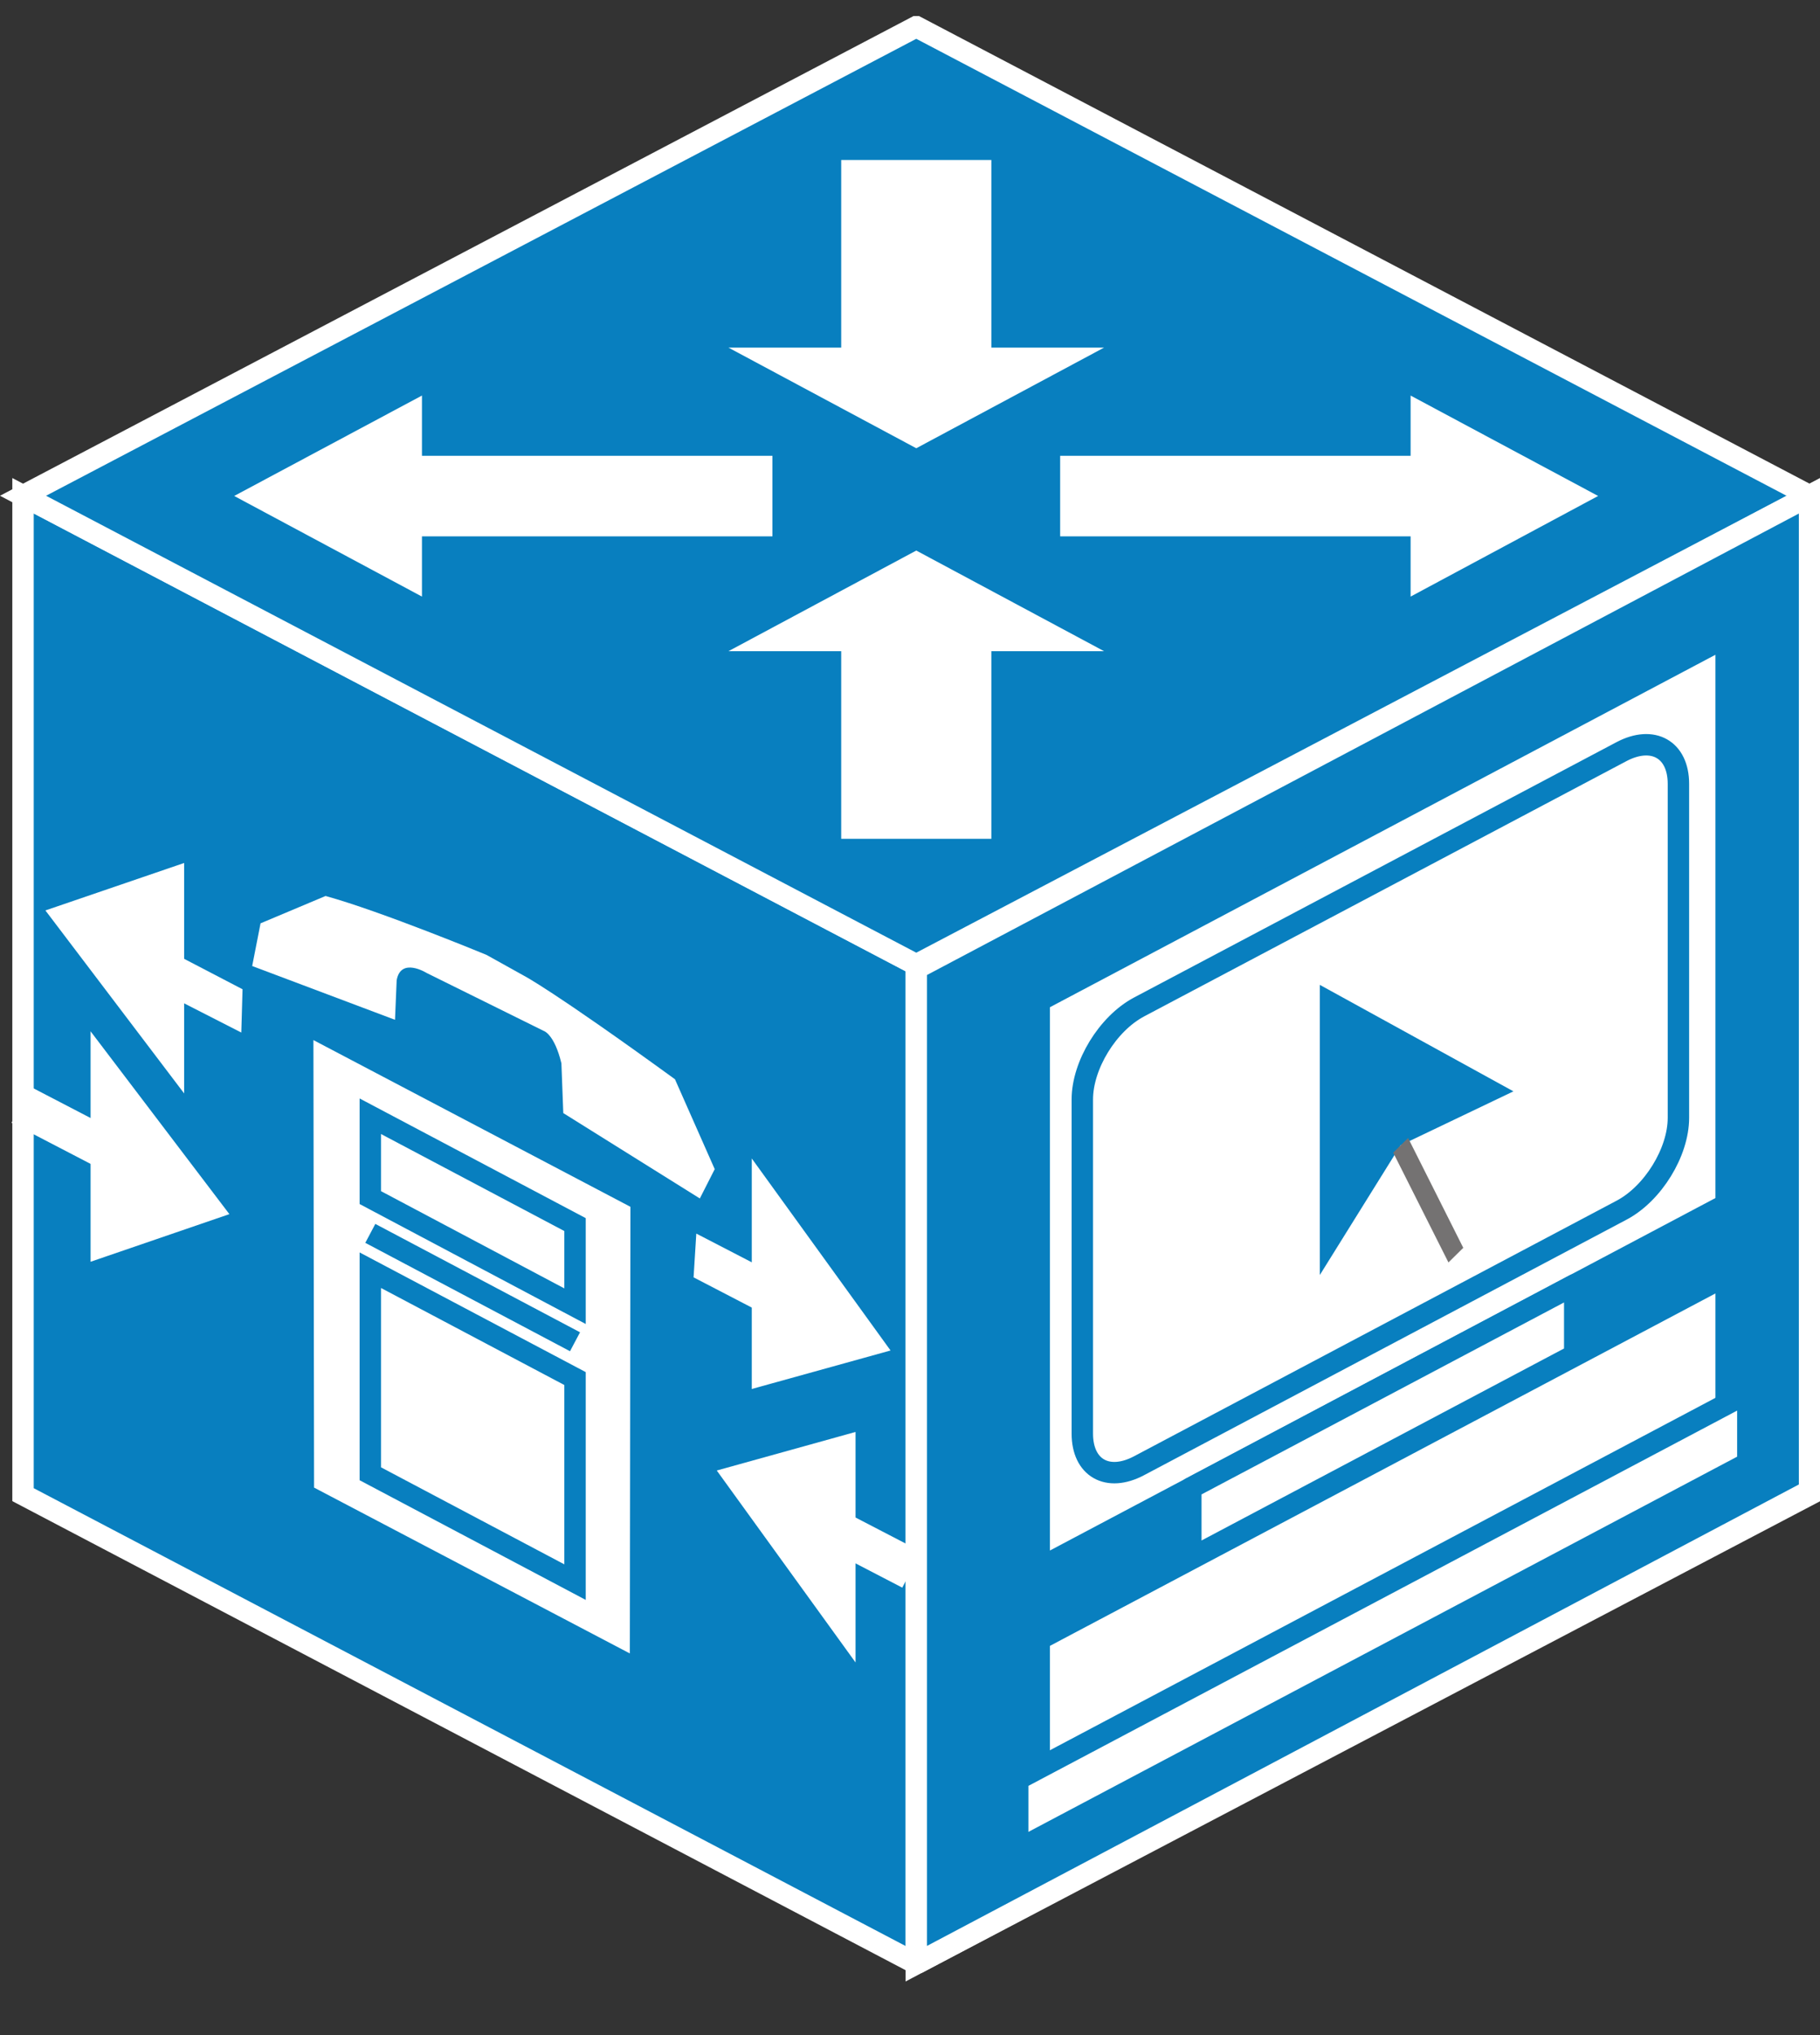 <?xml version="1.0" encoding="UTF-8" standalone="no"?>
<svg
   xmlns:dc="http://purl.org/dc/elements/1.1/"
   xmlns:cc="http://creativecommons.org/ns#"
   xmlns:rdf="http://www.w3.org/1999/02/22-rdf-syntax-ns#"
   xmlns:svg="http://www.w3.org/2000/svg"
   xmlns="http://www.w3.org/2000/svg"
   viewBox="0 0 42.5 47.5"
   height="47.5"
   width="42.5"
   xml:space="preserve"
   version="1.1"
   id="svg2"><rect x="0" y="0" width="42.5" height="47.5" fill="#333333" stroke="none"/><defs
     id="defs6"><clipPath
       id="clipPath18"
       clipPathUnits="userSpaceOnUse"><path
         id="path20"
         d="M 0,10 0,377 340,377 340,10 0,10 Z" /></clipPath></defs><g
     transform="matrix(1.25,0,0,-1.25,0,47.5)"
     id="g10"><g
       transform="scale(0.1,0.1)"
       id="g12"><g
         id="g14"><g
           clip-path="url(#clipPath18)"
           id="g16"><path
             id="path22"
             style="fill:#087fbf;fill-opacity:1;fill-rule:nonzero;stroke:none"
             d="M 171.172,13.328 4.301,100.91 l 0,186.52 166.871,-87.578 0,-186.524" /><path
             id="path24"
             style="fill:none;stroke:#ffffff;stroke-width:4;stroke-linecap:butt;stroke-linejoin:miter;stroke-miterlimit:4;stroke-dasharray:none;stroke-opacity:1"
             d="M 171.172,13.328 4.301,100.91 l 0,186.52 166.871,-87.578 0,-186.524 z" /><path
             id="path26"
             style="fill:#087fbf;fill-opacity:1;fill-rule:nonzero;stroke:none"
             d="m 171.172,13.328 166.879,87.582 0,186.52 -166.879,-87.578 0,-186.524" /><path
             id="path28"
             style="fill:none;stroke:#ffffff;stroke-width:4;stroke-linecap:butt;stroke-linejoin:miter;stroke-miterlimit:4;stroke-dasharray:none;stroke-opacity:1"
             d="m 171.172,13.328 166.879,87.582 0,186.52 -166.879,-87.578 0,-186.524 z" /><path
             id="path30"
             style="fill:#087fbf;fill-opacity:1;fill-rule:nonzero;stroke:none"
             d="M 171.172,199.852 338.051,287.43 171.172,375.012 4.301,287.43 171.172,199.852" /><path
             id="path32"
             style="fill:none;stroke:#ffffff;stroke-width:4;stroke-linecap:butt;stroke-linejoin:miter;stroke-miterlimit:4;stroke-dasharray:none;stroke-opacity:1"
             d="M 171.172,199.852 338.051,287.43 171.172,375.012 4.301,287.43 171.172,199.852 Z" /><path
             id="path34"
             style="fill:#087fbf;fill-opacity:1;fill-rule:nonzero;stroke:none"
             d="m 338.051,101.609 -166.879,-88.281 0,185.82 166.879,88.282 0,-185.821" /><path
             id="path36"
             style="fill:none;stroke:#ffffff;stroke-width:4;stroke-linecap:butt;stroke-linejoin:miter;stroke-miterlimit:4;stroke-dasharray:none;stroke-opacity:1"
             d="m 338.051,101.609 -166.879,-88.281 0,185.82 166.879,88.282 0,-185.821 z" /><path
             id="path38"
             style="fill:#ffffff;fill-opacity:1;fill-rule:nonzero;stroke:none"
             d="m 171.172,277.199 35.078,-18.789 -21.051,0 0,-35.039 -28.051,0 0,35.039 -21.058,0 35.082,18.789" /><path
             id="path40"
             style="fill:#ffffff;fill-opacity:1;fill-rule:nonzero;stroke:none"
             d="m 298.551,287.391 -35.031,-18.789 0,11.25 -65.469,0 0,15.039 65.469,0 0,11.25 35.031,-18.75" /><path
             id="path42"
             style="fill:#ffffff;fill-opacity:1;fill-rule:nonzero;stroke:none"
             d="m 171.172,296.301 -35.082,18.789 21.058,0 0,35.031 28.051,0 0,-35.031 21.051,0 -35.078,-18.789" /><path
             id="path44"
             style="fill:#ffffff;fill-opacity:1;fill-rule:nonzero;stroke:none"
             d="m 43.75,287.391 35.078,18.75 0,-11.25 65.473,0 0,-15.039 -65.473,0 0,-11.25 -35.078,18.789" /><path
             id="path46"
             style="fill:#ffffff;fill-opacity:1;fill-rule:nonzero;stroke:none"
             d="m 322.461,155.09 0,105.969 -128.32,-67.93 0,-105.969 128.32,67.93" /><path
             id="path48"
             style="fill:none;stroke:#087fbf;stroke-width:4;stroke-linecap:round;stroke-linejoin:round;stroke-miterlimit:4;stroke-dasharray:none;stroke-opacity:1"
             d="m 322.461,155.09 0,105.969 -128.32,-67.93 0,-105.969 128.32,67.93 z" /><path
             id="path50"
             style="fill:#ffffff;fill-opacity:1;fill-rule:nonzero;stroke:none"
             d="m 212.77,191.961 90.16,47.699 c 5.859,3.078 10.621,0.391 10.621,-6.019 l 0,-62.379 c 0,-6.41 -4.762,-14.141 -10.621,-17.231 l -90.16,-47.73 c -5.86,-3.09 -10.579,-0.391 -10.579,6.008 l 0,62.39 c 0,6.403 4.719,14.141 10.579,17.262" /><path
             id="path52"
             style="fill:none;stroke:#087fbf;stroke-width:4;stroke-linecap:round;stroke-linejoin:round;stroke-miterlimit:4;stroke-dasharray:none;stroke-opacity:1"
             d="m 212.77,191.961 90.16,47.699 c 5.859,3.078 10.621,0.391 10.621,-6.019 l 0,-62.379 c 0,-6.41 -4.762,-14.141 -10.621,-17.231 l -90.16,-47.73 c -5.86,-3.09 -10.579,-0.391 -10.579,6.008 l 0,62.39 c 0,6.403 4.719,14.141 10.579,17.262 z" /><path
             id="path54"
             style="fill:#ffffff;fill-opacity:1;fill-rule:nonzero;stroke:none"
             d="m 294.18,127 -71.719,-37.969 0,13.129 71.719,37.961 0,-13.121" /><path
             id="path56"
             style="fill:none;stroke:#087fbf;stroke-width:4;stroke-linecap:round;stroke-linejoin:round;stroke-miterlimit:4;stroke-dasharray:none;stroke-opacity:1"
             d="m 294.18,127 -71.719,-37.969 0,13.129 71.719,37.961 0,-13.121 z" /><path
             id="path58"
             style="fill:#ffffff;fill-opacity:1;fill-rule:nonzero;stroke:none"
             d="m 322.461,111.02 -128.32,-67.969 0,30.828 128.32,67.922 0,-30.781" /><path
             id="path60"
             style="fill:none;stroke:#087fbf;stroke-width:4;stroke-linecap:round;stroke-linejoin:round;stroke-miterlimit:4;stroke-dasharray:none;stroke-opacity:1"
             d="m 322.461,111.02 -128.32,-67.969 0,30.828 128.32,67.922 0,-30.781 z" /><path
             id="path62"
             style="fill:#ffffff;fill-opacity:1;fill-rule:nonzero;stroke:none"
             d="m 326.52,106.801 -136.399,-72.18 0,13.117 136.399,72.192 0,-13.129" /><path
             id="path64"
             style="fill:none;stroke:#087fbf;stroke-width:4;stroke-linecap:round;stroke-linejoin:round;stroke-miterlimit:4;stroke-dasharray:none;stroke-opacity:1"
             d="m 326.52,106.801 -136.399,-72.18 0,13.117 136.399,72.192 0,-13.129 z" /><path
             id="path66"
             style="fill:#087fbf;fill-opacity:1;fill-rule:nonzero;stroke:none"
             d="m 261.641,166.141 -15.082,-24.219 0,54.18 36.171,-19.883 -21.089,-10.078" /><path
             id="path68"
             style="fill:#747272;fill-opacity:1;fill-rule:nonzero;stroke:none"
             d="m 260.27,164.77 10.32,-20.5 2.769,2.73 -10.308,20.512 -2.781,-2.742" /><path
             id="path70"
             style="fill:#ffffff;fill-opacity:1;fill-rule:nonzero;stroke:none"
             d="m 159.449,70.75 0,41.371 -24.918,-6.922 24.918,-34.449" /><path
             id="path72"
             style="fill:none;stroke:#ffffff;stroke-width:0.76;stroke-linecap:butt;stroke-linejoin:miter;stroke-miterlimit:4;stroke-dasharray:none;stroke-opacity:1"
             d="m 159.449,70.75 0,41.371 -24.918,-6.922 24.918,-34.449 z" /><path
             id="path74"
             style="fill:#ffffff;fill-opacity:1;fill-rule:nonzero;stroke:none"
             d="m 17.301,144.93 0,41.371 24.93,-32.821 -24.93,-8.55" /><path
             id="path76"
             style="fill:none;stroke:#ffffff;stroke-width:0.76;stroke-linecap:butt;stroke-linejoin:miter;stroke-miterlimit:4;stroke-dasharray:none;stroke-opacity:1"
             d="m 17.301,144.93 0,41.371 24.93,-32.821 -24.93,-8.55 z" /><path
             id="path78"
             style="fill:#ffffff;fill-opacity:1;fill-rule:nonzero;stroke:none"
             d="m 34.02,218.328 0,-41.367 -24.918,32.848 24.918,8.519" /><path
             id="path80"
             style="fill:none;stroke:#ffffff;stroke-width:0.76;stroke-linecap:butt;stroke-linejoin:miter;stroke-miterlimit:4;stroke-dasharray:none;stroke-opacity:1"
             d="m 34.02,218.328 0,-41.367 -24.918,32.848 24.918,8.519 z" /><path
             id="path82"
             style="fill:#ffffff;fill-opacity:1;fill-rule:nonzero;stroke:none"
             d="m 140.82,162.512 0,-41.371 24.918,6.91 -24.918,34.461" /><path
             id="path84"
             style="fill:none;stroke:#ffffff;stroke-width:0.76;stroke-linecap:butt;stroke-linejoin:miter;stroke-miterlimit:4;stroke-dasharray:none;stroke-opacity:1"
             d="m 140.82,162.512 0,-41.371 24.918,6.91 -24.918,34.461 z" /><path
             id="path86"
             style="fill:#ffffff;fill-opacity:1;fill-rule:nonzero;stroke:none"
             d="m 146.25,139.578 -15.039,7.774" /><path
             id="path88"
             style="fill:#ffffff;fill-opacity:1;fill-rule:nonzero;stroke:none"
             d="m 129.57,141.488 15.039,-7.808 3.282,6.761 -17.813,9.219 -0.508,-8.172" /><path
             id="path90"
             style="fill:#ffffff;fill-opacity:1;fill-rule:nonzero;stroke:none"
             d="m 151.48,96.691 18.829,-9.77" /><path
             id="path92"
             style="fill:none;stroke:#ffffff;stroke-width:7.6;stroke-linecap:butt;stroke-linejoin:miter;stroke-miterlimit:4;stroke-dasharray:none;stroke-opacity:1"
             d="m 151.48,96.691 18.829,-9.77" /><path
             id="path94"
             style="fill:#ffffff;fill-opacity:1;fill-rule:nonzero;stroke:none"
             d="M 23.98,163.289 3.91,173.719" /><path
             id="path96"
             style="fill:none;stroke:#ffffff;stroke-width:7.6;stroke-linecap:butt;stroke-linejoin:miter;stroke-miterlimit:4;stroke-dasharray:none;stroke-opacity:1"
             d="M 23.98,163.289 3.91,173.719" /><path
             id="path98"
             style="fill:#ffffff;fill-opacity:1;fill-rule:nonzero;stroke:none"
             d="m 24.84,201.73 18.832,-9.808" /><path
             id="path100"
             style="fill:#ffffff;fill-opacity:1;fill-rule:nonzero;stroke:none"
             d="m 23.199,198.371 21.879,-11.172 0.231,8.082 -18.828,9.809 -3.281,-6.719" /><path
             id="path102"
             style="fill:#ffffff;fill-opacity:1;fill-rule:nonzero;stroke:none"
             d="M 117.77,154.66 117.66,71.262 58.672,102.23 58.551,185.789 117.77,154.66" /><path
             id="path104"
             style="fill:#ffffff;fill-opacity:1;fill-rule:nonzero;stroke:none"
             d="m 107.422,136.102 -38.242,20.277 0,15.191 38.242,-20.23 0,-15.238" /><path
             id="path106"
             style="fill:none;stroke:#087fbf;stroke-width:4;stroke-linecap:butt;stroke-linejoin:miter;stroke-miterlimit:4;stroke-dasharray:none;stroke-opacity:1"
             d="m 107.422,136.102 -38.242,20.277 0,15.191 38.242,-20.23 0,-15.238 z" /><path
             id="path108"
             style="fill:#ffffff;fill-opacity:1;fill-rule:nonzero;stroke:none"
             d="m 107.422,84.578 -38.242,20.231 0,38.011 38.242,-20.23 0,-38.012" /><path
             id="path110"
             style="fill:none;stroke:#087fbf;stroke-width:4;stroke-linecap:butt;stroke-linejoin:miter;stroke-miterlimit:4;stroke-dasharray:none;stroke-opacity:1"
             d="m 107.422,84.578 -38.242,20.231 0,38.011 38.242,-20.23 0,-38.012 z" /><path
             id="path112"
             style="fill:#ffffff;fill-opacity:1;fill-rule:nonzero;stroke:none"
             d="m 101.559,187.512 c 0,0 1.992,-0.551 3.32,-6.063 l 0.351,-9.289 25.508,-15.941 2.782,5.472 -7.43,16.789 c -22.77,16.532 -28.16,19.301 -28.16,19.301 l -7.031,3.91 c 0,0 -19.609,8.118 -30.078,11.008 l -12.148,-5.109 -1.562,-7.969 26.68,-10.043 0.312,7.383 c 0.777,4.379 5.59,1.367 5.59,1.367 l 21.868,-10.816" /><path
             id="path114"
             style="fill:#ffffff;fill-opacity:1;fill-rule:nonzero;stroke:none"
             d="M 107.422,129.461 69.18,149.699" /><path
             id="path116"
             style="fill:none;stroke:#087fbf;stroke-width:4;stroke-linecap:butt;stroke-linejoin:miter;stroke-miterlimit:4;stroke-dasharray:none;stroke-opacity:1"
             d="M 107.422,129.461 69.18,149.699" /></g></g></g></g></svg>